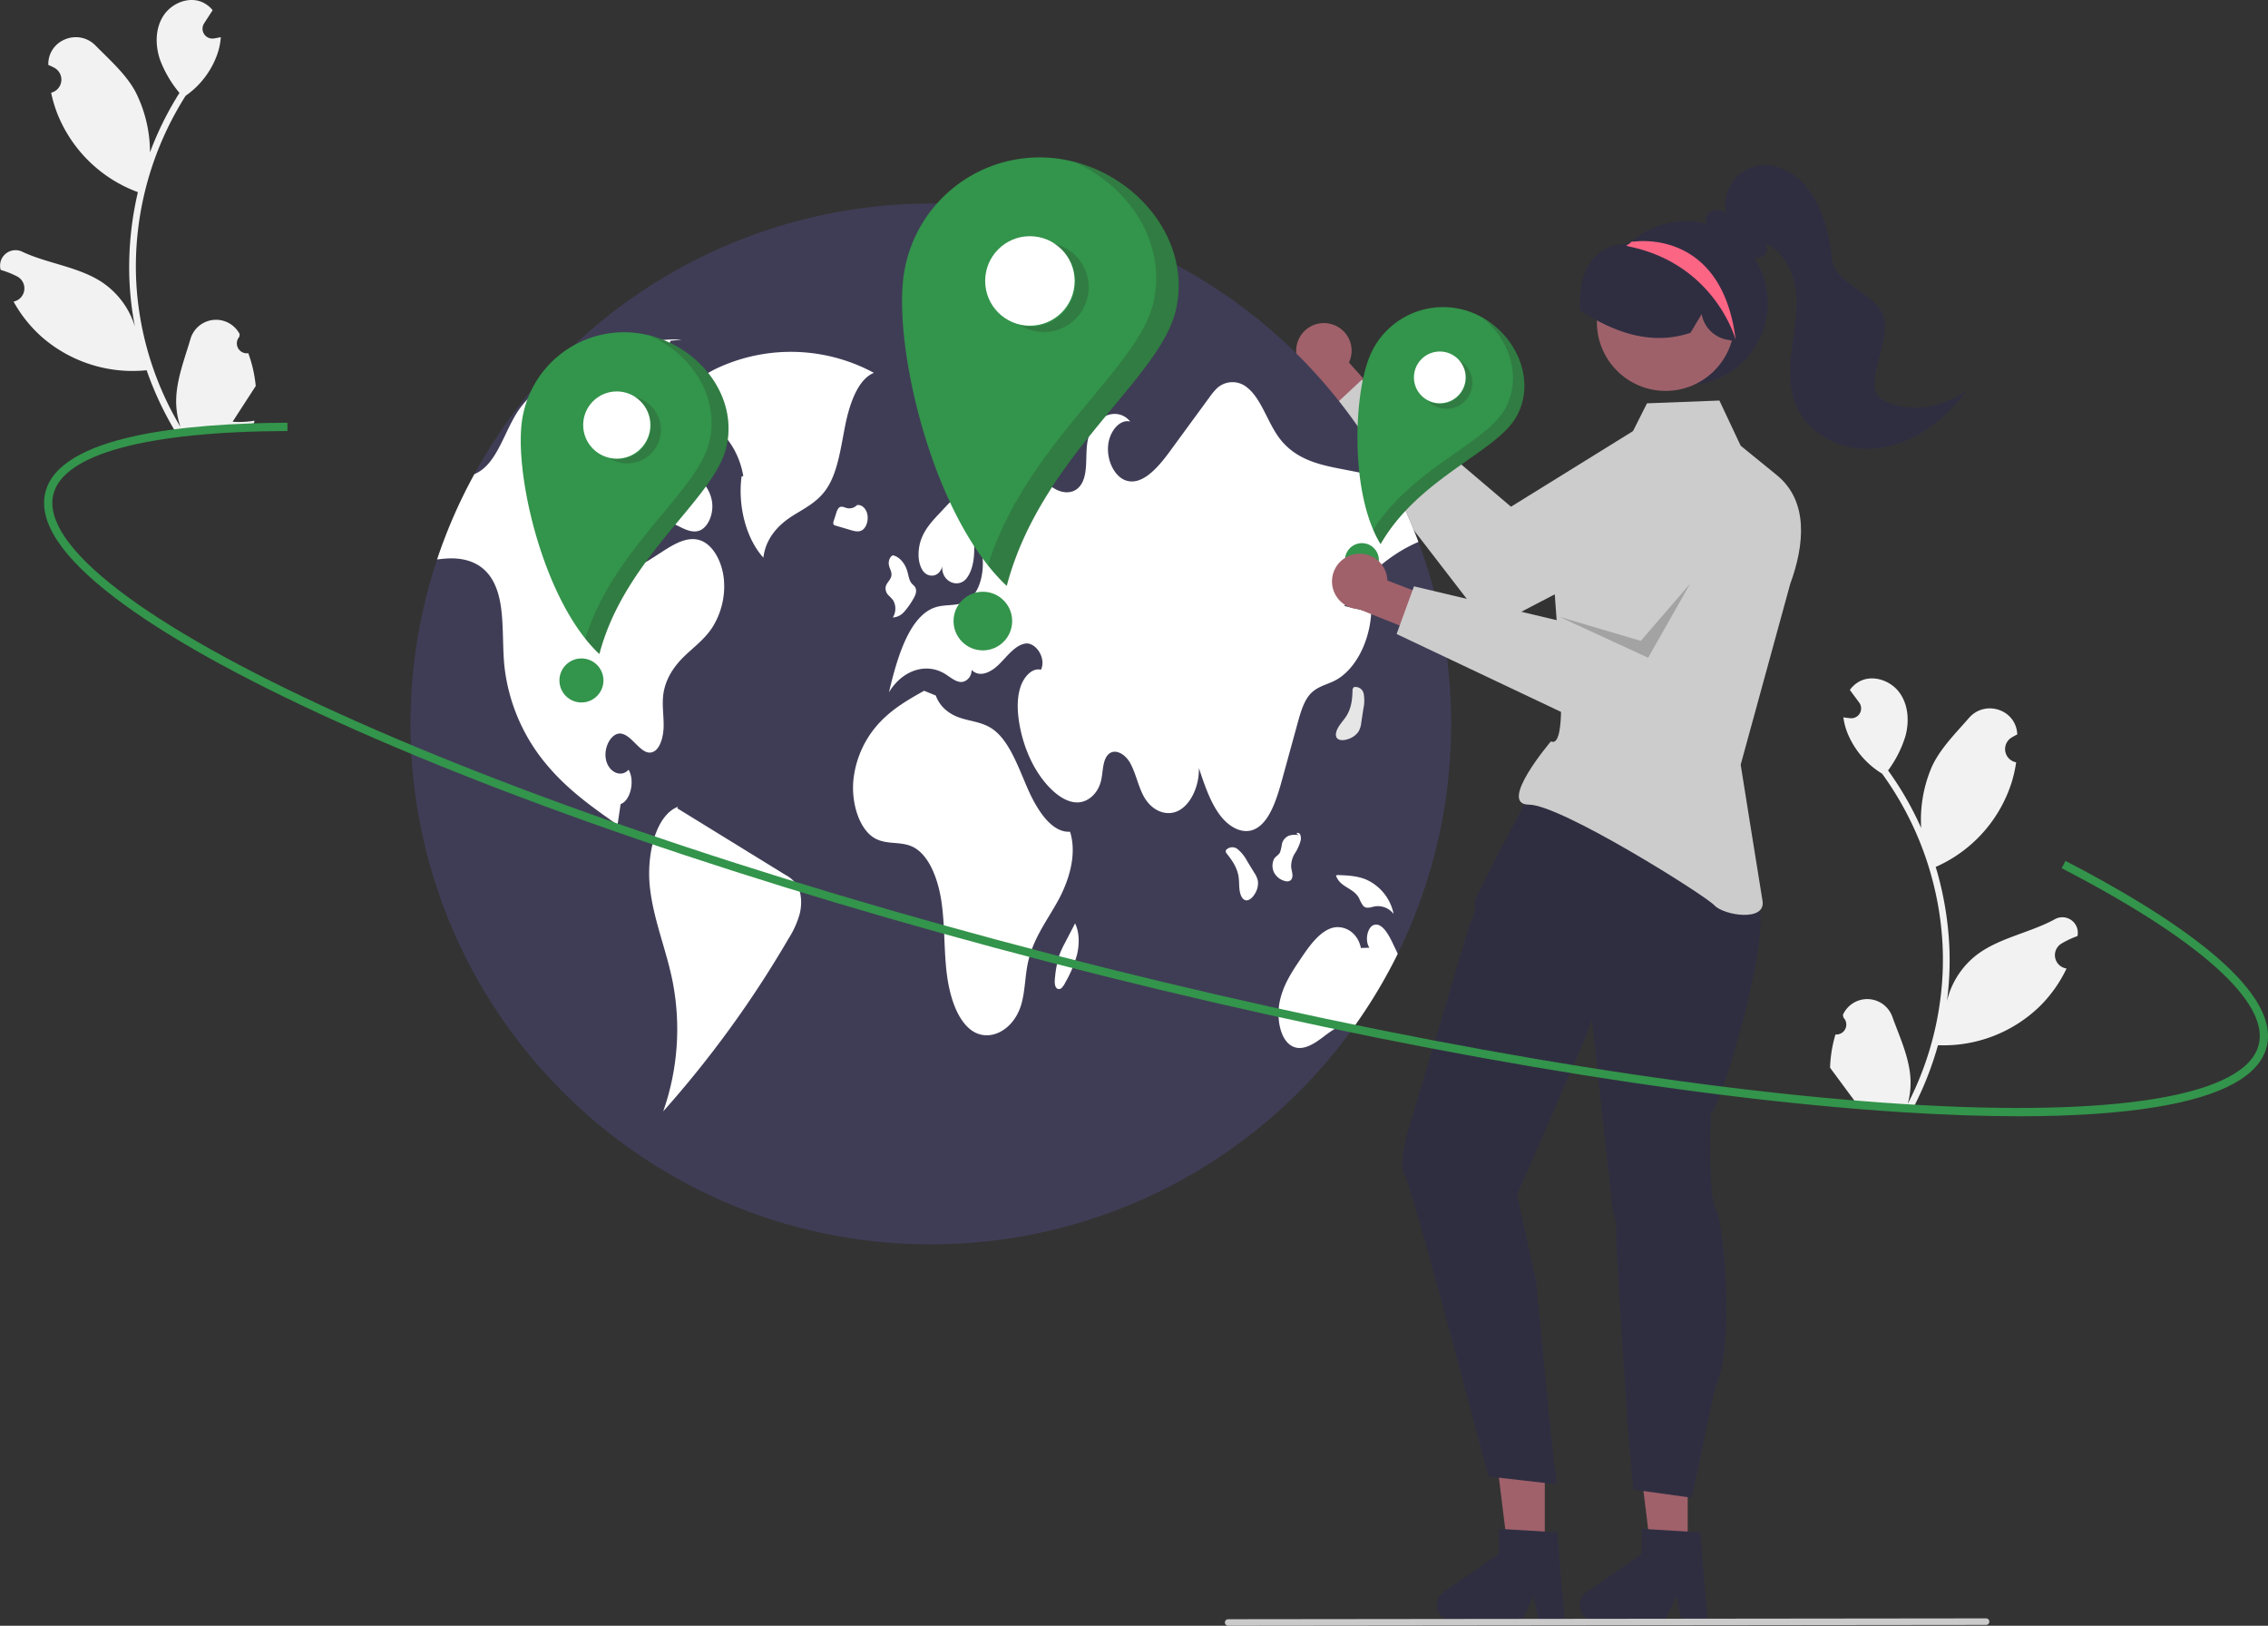 <svg xmlns="http://www.w3.org/2000/svg" data-name="Layer 1" width="825.202" height="591.419" viewBox="0 0 825.202 591.419" xmlns:xlink="http://www.w3.org/1999/xlink"><rect x="0" y="0" width="825.202" height="591.419" fill="#333333" stroke="none"/><path d="M855.224,530.608a3.613,3.613,0,0,0,2.907-6.134c-.074-.366-.127-.629-.202-.995q.054-.116.109-.231a9.703,9.703,0,0,1,17.876.899c2.596,7.179,5.991,14.407,6.561,21.897a28.705,28.705,0,0,1-.962,9.838,115.086,115.086,0,0,0,12.68-47.26,111.081,111.081,0,0,0-.112-12.411q-.335-5.081-1.115-10.11a116.419,116.419,0,0,0-20.767-50.362,30.983,30.983,0,0,1-12.25-13.954,23.634,23.634,0,0,1-1.847-6.551c.623.111,1.257.192,1.882.263.195.019.4.039.594.059l.073.007a3.58,3.58,0,0,0,3.208-5.689q-.383-.518-.766-1.036c-.387-.533-.785-1.056-1.172-1.588a1.784,1.784,0,0,1-.126-.16c-.445-.608-.891-1.205-1.336-1.812a10.352,10.352,0,0,1,3.543-3.119c4.865-2.553,11.309-.328,14.53,4.115,3.232,4.443,3.599,10.483,2.158,15.78a41.485,41.485,0,0,1-6.327,12.512c.242.341.494.672.735,1.012a117.172,117.172,0,0,1,11.316,19.923,48.709,48.709,0,0,1,3.957-22.465c3.093-6.578,8.567-11.985,13.427-17.57,5.837-6.708,16.999-3.142,17.56,5.732q.008.129.016.258-1.049.529-2.059,1.131a4.901,4.901,0,0,0,1.559,9.001l.099.02a48.767,48.767,0,0,1-1.623,7.224,50.21,50.21,0,0,1-26.436,30.272c-.41.187-.81.374-1.22.551a119.597,119.597,0,0,1,5.022,30.563,113.435,113.435,0,0,1-.934,18.292l.041-.214a29.974,29.974,0,0,1,11.026-16.813c8.167-6.095,19.39-7.957,28.118-12.756a5.625,5.625,0,0,1,8.352,5.867q-.022.113-.045.225a32.924,32.924,0,0,0-3.771,1.605q-1.049.529-2.059,1.131a4.901,4.901,0,0,0,1.559,9.001l.099.02c.071.014.133.027.204.04a48.808,48.808,0,0,1-9.622,13.625,50.254,50.254,0,0,1-37.15,14.279l-.01-0a119.562,119.562,0,0,1-9.113,23.048l-28.661-1.334c-.088-.323-.165-.656-.243-.979a32.599,32.599,0,0,0,7.953-.103c-2.005-2.708-4.009-5.437-6.014-8.145a1.781,1.781,0,0,1-.126-.16c-1.016-1.386-2.044-2.761-3.06-4.147l-.001-.002a47.75,47.75,0,0,1,1.963-12.086Z" transform="translate(-187.399 -154.291)" fill="#f2f2f2"/><path d="M277.743,282.773a3.613,3.613,0,0,1-3.28-5.943c.051-.37.088-.635.14-1.005q-.061-.112-.123-.224a9.703,9.703,0,0,0-17.786,2.002c-2.148,7.326-5.089,14.75-5.196,22.26a28.705,28.705,0,0,0,1.568,9.76A115.086,115.086,0,0,1,237.489,263.235a111.08,111.08,0,0,1-.655-12.394q.02-5.092.488-10.16a116.419,116.419,0,0,1,17.616-51.549,30.983,30.983,0,0,0,11.364-14.684,23.634,23.634,0,0,0,1.438-6.653c-.615.15-1.243.27-1.862.378-.193.031-.397.064-.59.095l-.073.011a3.58,3.58,0,0,1-3.554-5.48q.35-.541.7-1.082c.353-.556.718-1.102,1.071-1.658a1.783,1.783,0,0,0,.116-.168c.407-.634.815-1.258,1.222-1.891a10.352,10.352,0,0,0-3.728-2.894c-5.013-2.248-11.307.371-14.248,5.005-2.951,4.635-2.944,10.685-1.179,15.883a41.485,41.485,0,0,0,7.088,12.097c-.22.355-.451.701-.671,1.056a117.172,117.172,0,0,0-10.063,20.584,48.709,48.709,0,0,0-5.337-22.177c-3.493-6.374-9.291-11.432-14.486-16.706-6.24-6.335-17.161-2.086-17.172,6.806q-0.0.129 0.0.258,1.08.463,2.125,1.002a4.901,4.901,0,0,1-1,9.08l-.098.026a48.767,48.767,0,0,0,2.066,7.109,50.21,50.21,0,0,0,28.256,28.581c.421.161.832.323,1.252.474a119.597,119.597,0,0,0-3.124,30.814,113.433,113.433,0,0,0,2.062,18.199l-.054-.211a29.974,29.974,0,0,0-12.044-16.1c-8.528-5.579-19.845-6.744-28.852-10.995a5.625,5.625,0,0,0-7.973,6.372q.029.111.059.222a32.924,32.924,0,0,1,3.863,1.369q1.08.464,2.125,1.002a4.901,4.901,0,0,1-1,9.081l-.098.026c-.07.018-.131.035-.201.053a48.808,48.808,0,0,0,10.445,13.005,50.254,50.254,0,0,0,37.961,11.957l.01-.001a119.563,119.563,0,0,0,10.52,22.441l28.523-3.102c.068-.328.124-.665.182-.992a32.599,32.599,0,0,1-7.944.388c1.834-2.827,3.665-5.674,5.499-8.501a1.779,1.779,0,0,0,.116-.168c.929-1.446,1.869-2.882,2.798-4.328l0-.002a47.75,47.75,0,0,0-2.706-11.941Z" transform="translate(-187.399 -154.291)" fill="#f2f2f2"/><path d="M671.818,272.202a10.016,10.016,0,0,1,6.383,13.969l15.306,17.017-8.073,11.824L664.157,290.677a10.07,10.07,0,0,1,7.661-18.475Z" transform="translate(-187.399 -154.291)" fill="#a0616a"/><path d="M815.114,313.989l0,0a20.026,20.026,0,0,0-27.608-6.542l-50.339,31.177-54.301-46.158L669.356,305.045l59.987,77.83,77.965-40.644C805.489,343.179,817.313,317.567,815.114,313.989Z" transform="translate(-187.399 -154.291)" fill="#ccc"/><path d="M715.391,417.655a189.27,189.27,0,0,1-189.308,189.308c-104.551,0-189.308-84.757-189.308-189.308a189.245,189.245,0,0,1,9.655-59.842A189.506,189.506,0,0,1,526.083,228.347,189.245,189.245,0,0,1,693.021,328.333a186.774,186.774,0,0,1,10.464,23.106c.41,1.104.81,2.208,1.199,3.323v.011q2.603,7.351,4.586,14.976A189.32,189.32,0,0,1,715.391,417.655Z" transform="translate(-187.399 -154.291)" fill="#3f3d56"/><path d="M505.371,289.931a63.517,63.517,0,0,0-55.761-2.281c-7.796,3.393-16.006,9.48-18.607,20.471,10.519-6.208,24.136,3.601,26.843,19.336l-.632.174c-1.43,10.899,1.762,22.764,7.941,29.522.811-7.02,5.427-11.797,9.967-14.781,4.54-2.984,9.562-5.152,13.027-10.282,4.108-6.081,5.151-14.969,6.783-23.077C496.563,300.905,499.659,292.19,505.371,289.931Z" transform="translate(-187.399 -154.291)" fill="#fff"/><path d="M446.489,382.675c-2.913,4.375-6.805,7.12-10.296,10.538-3.481,3.429-6.794,8.056-7.488,13.998-.442,3.807.242,7.677.147,11.527-.094,3.849-1.378,8.182-3.996,9.139-4.133,1.493-7.288-6.184-11.537-6.72-3.376-.421-6.415,4.89-5.437,9.497.978,4.606,5.574,6.647,8.214,3.639,2.387,4.007.705,11.274-2.882,12.505-.379,2.524-.757,5.038-1.125,7.562-9.066-6.342-18.226-12.789-25.935-22.075a67.007,67.007,0,0,1-15.271-36.095c-.999-10.675.484-22.885-4.417-31.099-3.923-6.573-10.654-8.025-16.712-7.614-1.104.074-2.219.2-3.323.336a187.235,187.235,0,0,1,13.556-31.025,13.282,13.282,0,0,0,3.397-2.114c5.637-4.785,8.14-14.472,12.715-21.171q.442-.647.915-1.262c4.68-6.111,10.948-9.255,17.006-12.179,13.409-6.51,27.208-13.104,41.364-12.2l-4.028.389q-7.052,19.751-14.114,39.502-1.073,3.029-2.166,6.068c-2.671,7.488-5.427,15.46-5.017,23.842.242,4.964,1.967,10.265,5.248,11.968,3.06,1.578,6.405-.358,9.36-2.272,1.252-.799,2.493-1.599,3.744-2.408,4.491-2.892,9.465-5.858,14.209-3.923,4.344,1.767,7.551,7.667,8.161,14.03A28.049,28.049,0,0,1,446.489,382.675Z" transform="translate(-187.399 -154.291)" fill="#fff"/><path d="M473.198,472.572q-19.674-12.113-39.348-24.227l.223-.573c-8.155,3.106-11.54,17.602-10.193,29.456,1.348,11.854,5.917,22.451,8.226,34.002a90.252,90.252,0,0,1-3.403,47.358,387.843,387.843,0,0,0,45.56-62.781,33.588,33.588,0,0,0,4.121-9.138c.833-3.442.705-7.58-.964-10.34A11.511,11.511,0,0,0,473.198,472.572Z" transform="translate(-187.399 -154.291)" fill="#fff"/><path d="M421.435,325.653c-1.393,3.131-1.929,7.307-.665,10.547,1.291,3.309,4.019,4.804,6.532,6.05l7.247,3.592c2.411,1.195,5.01,2.402,7.468,1.419,2.964-1.186,5.02-5.833,4.488-10.148-.566-4.591-3.46-7.749-6.136-10.439q-5.618-5.645-11.237-11.291l-2.111,2.585A28.192,28.192,0,0,0,421.435,325.653Z" transform="translate(-187.399 -154.291)" fill="#fff"/><path d="M676.541,374.735q4.891,1.152,9.781,2.303c-.568,11.012-6.026,21.203-13.346,24.894-3.05,1.536-6.447,2.103-8.971,4.975-2.282,2.608-3.439,6.668-4.501,10.549q-2.792,10.16-5.585,20.319c-1.998,7.299-4.564,15.408-9.76,18.037-4.459,2.261-9.56-.505-12.989-5.143-3.429-4.638-5.521-10.875-7.551-16.953.126,6.626-2.955,13.125-7.32,15.429-4.375,2.303-9.697.221-12.621-4.922-2.103-3.692-2.976-8.561-5.038-12.305-2.061-3.744-6.384-5.89-8.635-2.377-1.483,2.335-1.294,5.911-2.03,8.877-1.146,4.606-4.617,7.499-8.056,7.751-3.429.252-6.773-1.725-9.644-4.407-5.921-5.553-10.286-14.366-11.979-24.158-.747-4.365-.957-9.118.337-13.21,1.294-4.091,4.417-7.246,7.52-6.468,2.04-4.312-1.988-10.033-5.616-9.529-3.639.505-6.489,4.407-9.476,7.404-2.976,2.997-7.141,5.174-10.139,2.198.021,2.766-2.23,4.596-4.175,4.365-1.935-.221-3.66-1.777-5.437-2.882-6.868-4.281-15.586-1.441-20.466,6.657,3.05-12.978,7.52-27.87,16.89-30.92,3.828-1.251,8.004-.221,11.621-2.387,6.405-3.839,7.699-18.342,2.167-24.326.705,5.658.568,12.263-2.419,16.133-2.987,3.87-9.255,1.346-8.876-4.375-.862,3.944-5.153,4.543-7.131,1.514-1.988-3.029-1.819-7.982-.41-11.6s3.807-6.216,6.131-8.708c4.996-5.353,10.065-10.77,15.849-14.135,5.795-3.365,12.484-4.501,18.289-1.157,3.061,1.767,5.753,4.712,8.877,6.268,3.124,1.567,7.089,1.367,9.16-2.293,2.324-4.081,1.23-10.139,2.093-15.239,1.546-9.013,10.559-13.23,15.555-7.278-3.733-.957-7.593,3.46-8.056,8.813-.473,5.353,2.23,10.759,5.848,12.379,6.079,2.692,12.032-4.081,16.628-10.349q7.194-9.844,14.408-19.677a23.782,23.782,0,0,1,2.577-3.134,8.291,8.291,0,0,1,11.327-.231c4.859,3.965,7.141,12.095,11.127,17.69,5.784,8.13,14.44,10.107,22.496,11.684q9.008,1.751,18.026,3.523a186.774,186.774,0,0,1,10.464,23.106C693.305,355.762,683.913,363.849,676.541,374.735Z" transform="translate(-187.399 -154.291)" fill="#fff"/><path d="M695.955,501.276a188.546,188.546,0,0,1-15.671,26.219c-3.786-1.62-7.856,1.273-11.401,3.986-3.702,2.84-8.151,5.606-11.947,3.018-3.881-2.65-5.132-10.065-3.902-15.944,1.23-5.869,4.301-10.538,7.278-14.976,3.155-4.712,6.531-9.602,10.917-11.432,4.396-1.83,10.044.757,11.327,7.004l3.113-.105c-1.746-2.398-.831-7.362,1.515-8.235,2.703-1.02,5.048,2.692,6.647,5.974C694.546,498.268,695.272,499.762,695.955,501.276Z" transform="translate(-187.399 -154.291)" fill="#fff"/><path d="M576.727,456.853c-6.691.421-11.992-7.817-15.514-15.92-3.522-8.104-6.736-17.371-12.773-21.496-3.45-2.357-7.383-2.68-11.125-3.822-3.742-1.142-7.659-3.505-9.447-8.318l-4.245-1.715c-5.606,3.152-11.285,6.362-16.116,11.491a36.018,36.018,0,0,0-9.603,20.993c-.811,8.496,2.183,17.97,7.778,21.161,4.421,2.522,9.567.932,14.045,3.241,5.595,2.884,8.916,11.264,10.173,19.537s.939,16.871,1.838,25.238,3.379,17.073,8.509,21.361c6.42,5.366,15.841.907,18.722-8.86,1.413-4.791,1.364-10.197,2.421-15.171,1.861-8.758,6.883-15.256,10.866-22.441C576.241,474.949,579.376,465.191,576.727,456.853Z" transform="translate(-187.399 -154.291)" fill="#fff"/><path d="M510.607,370.79a17.86,17.86,0,0,1,1.742,1.85,6.077,6.077,0,0,1-.107,6.276,5.839,5.839,0,0,0,4.181-2.125,26.879,26.879,0,0,0,3.206-4.516c.683-1.113,1.408-2.618.945-3.939-.316-.902-1.064-1.287-1.588-1.965-.831-1.075-1.036-2.783-1.466-4.259-.928-3.188-3.153-5.532-5.567-5.867l.335.064c-1.009.345-1.713,1.947-1.49,3.388.203,1.312,1.046,2.402.963,3.741-.121,1.925-2.044,2.828-2.163,4.753A3.674,3.674,0,0,0,510.607,370.79Z" transform="translate(-187.399 -154.291)" fill="#fff"/><path d="M499.142,338.082c.01-.003.02-.003.03-.006a5.357,5.357,0,0,0,.571-.608Z" transform="translate(-187.399 -154.291)" fill="#e6e6e6"/><path d="M501.149,347.116c1.479-.951,2.306-3.582,1.817-5.785-.486-2.189-2.206-3.66-3.793-3.256a3.866,3.866,0,0,1-3.595,1.058c-.981-.253-2.058-.903-2.909-.164a4.404,4.404,0,0,0-.991,1.935q-.472,1.45-.945,2.9a1.83,1.83,0,0,0-.112,1.099.931.931,0,0,0,.714.568q2.835.836,5.669,1.671C498.381,347.549,499.868,347.94,501.149,347.116Z" transform="translate(-187.399 -154.291)" fill="#fff"/><path d="M643.805,471.848q-1.31-2.145-2.62-4.29a14.334,14.334,0,0,0-3.453-4.336,3.06,3.06,0,0,0-4.356.436l.106.817c1.991,2.498,4.098,5.273,4.603,8.98.199,1.462.13,2.974.304,4.442s.671,2.99,1.618,3.623c1.375.919,2.99-.436,3.969-2.089a7.193,7.193,0,0,0,1.115-4.579A8.03,8.03,0,0,0,643.805,471.848Z" transform="translate(-187.399 -154.291)" fill="#fff"/><path d="M682.68,417.231q.379-2.485.758-4.97a14.334,14.334,0,0,0,.15-5.541,3.06,3.06,0,0,0-3.614-2.471l-.445.693c-.085,3.193-.261,6.673-2.262,9.834-.789,1.246-1.816,2.359-2.628,3.594s-1.412,2.72-1.095,3.814c.461,1.589,2.569,1.592,4.382.958a7.193,7.193,0,0,0,3.801-2.785A8.03,8.03,0,0,0,682.68,417.231Z" transform="translate(-187.399 -154.291)" fill="#e6e6e6"/><path d="M657.508,473.709c.427-1.228-.189-2.636-.32-3.993a8.765,8.765,0,0,1,1.334-4.969,16.154,16.154,0,0,0,2.078-4.556,3.812,3.812,0,0,0-.1-2.231c-.289-.65-.99-.946-1.391-.431l.86.554a7.829,7.829,0,0,0-3.489.169,4.318,4.318,0,0,0-2.644,2.981,18.441,18.441,0,0,1-.693,3.092c-.513,1.054-1.505,1.405-2.129,2.33a5.57,5.57,0,0,0,.088,5.292,6.177,6.177,0,0,0,3.494,2.748C655.645,475.069,657.028,475.089,657.508,473.709Z" transform="translate(-187.399 -154.291)" fill="#fff"/><path d="M681.91,481.072a12.005,12.005,0,0,0,1.512,2.775c1.168,1.177,2.756.454,4.173.168a7.215,7.215,0,0,1,6.864,2.753A17.471,17.471,0,0,0,684.411,474.231c-3.341-1.362-6.86-1.494-10.334-1.616l-.6.154C675.006,477.22,679.808,477.121,681.91,481.072Z" transform="translate(-187.399 -154.291)" fill="#fff"/><path d="M578.558,490.177l.009.019q.087-.168.175-.336Z" transform="translate(-187.399 -154.291)" fill="#e6e6e6"/><path d="M574.856,497.342a32.889,32.889,0,0,0-2.077,4.562,39.711,39.711,0,0,0-1.505,7.806c-.188,1.504-.246,3.426.697,4.159a1.337,1.337,0,0,0,1.749-.238,6.918,6.918,0,0,0,1.268-1.885,43.417,43.417,0,0,0,4.28-10.159c.902-3.744.894-8.151-.701-11.393Q576.711,493.769,574.856,497.342Z" transform="translate(-187.399 -154.291)" fill="#fff"/><path d="M539.143,306.44a4.215,4.215,0,0,0,4.542.886,14.999,14.999,0,0,0,4.274-2.823,10.055,10.055,0,0,0,2.591-2.826,5.732,5.732,0,0,0,.53-4.366c-.585-1.712-2.07-2.286-3.38-2.674q-3.146-.933-6.292-1.866l1.517-1.368c-1.561-.838-3.288.717-4.264,2.642a14.224,14.224,0,0,0-1.294,3.984C536.844,301.051,537.355,304.649,539.143,306.44Z" transform="translate(-187.399 -154.291)" fill="#e6e6e6"/><path d="M576.174,294.008a3.465,3.465,0,0,0,4.722.384,5.279,5.279,0,0,0,2.089-3.762c.148-1.65-.667-3.484-1.832-3.626l.267-1.545c-2.244-.405-5.006-.487-6.209,2.239A6.399,6.399,0,0,0,576.174,294.008Z" transform="translate(-187.399 -154.291)" fill="#e6e6e6"/><path d="M571.227,211.865a49.926,49.926,0,0,0-55.207,44.015c-3.091,27.399,11.344,86.898,37.662,111.528,12.392-47.189,55.815-75.179,61.56-100.336C621.381,240.191,598.627,214.955,571.227,211.865Z" transform="translate(-187.399 -154.291)" fill="#33944b"/><circle id="a2705e7e-530b-43fb-b0c6-4087ca2c8018" data-name="b262ea8c-1946-46c9-a449-3a1996c39394" cx="374.728" cy="102.203" r="16.282" fill="#fff"/><circle id="bb575e01-1284-49d3-8651-037e5b7ffa75" data-name="bcc29a3a-8123-4529-80aa-6f70df2823cf" cx="357.608" cy="225.929" r="10.665" fill="#33944b"/><path d="M575.599,244.828A16.282,16.282,0,0,1,558.827,272.741a16.28,16.28,0,0,0,11.909-29.853A16.282,16.282,0,0,1,575.599,244.828Z" transform="translate(-187.399 -154.291)" fill="#231f20" opacity="0.2" style="isolation:isolate"/><path d="M615.306,267.124c-5.746,25.157-49.169,53.147-61.56,100.336a69.061,69.061,0,0,1-6.877-7.535c13.925-44.356,54.645-71.309,60.196-95.615,4.968-21.754-8.988-42.429-29.015-51.163C602.292,219.242,620.932,242.491,615.306,267.124Z" transform="translate(-187.399 -154.291)" fill="#231f20" opacity="0.2" style="isolation:isolate"/><path d="M418.644,275.396a37.492,37.492,0,0,0-41.459,33.054c-2.321,20.576,8.519,65.257,28.283,83.754,9.306-35.437,41.915-56.457,46.23-75.349C456.308,296.668,439.22,277.717,418.644,275.396Z" transform="translate(-187.399 -154.291)" fill="#33944b"/><circle id="b2d5ab8a-e71c-4a1a-aadf-98f8ab95825b" data-name="b262ea8c-1946-46c9-a449-3a1996c39394" cx="224.412" cy="154.621" r="12.228" fill="#fff"/><circle id="bac33ac8-32b5-423c-9bc5-6c03ceb8d8dc" data-name="bcc29a3a-8123-4529-80aa-6f70df2823cf" cx="211.555" cy="247.535" r="8.009" fill="#33944b"/><path d="M421.928,300.151A12.227,12.227,0,1,1,409.332,321.112a12.226,12.226,0,0,0,8.943-22.418A12.227,12.227,0,0,1,421.928,300.151Z" transform="translate(-187.399 -154.291)" fill="#231f20" opacity="0.2" style="isolation:isolate"/><path d="M451.746,316.894c-4.315,18.892-36.924,39.911-46.23,75.349a51.862,51.862,0,0,1-5.165-5.658c10.457-33.31,41.036-53.55,45.205-71.803,3.731-16.337-6.75-31.863-21.789-38.421C441.973,280.936,455.971,298.395,451.746,316.894Z" transform="translate(-187.399 -154.291)" fill="#231f20" opacity="0.2" style="isolation:isolate"/><polygon points="614.063 564.054 600.638 564.054 594.251 512.27 614.066 512.271 614.063 564.054" fill="#a0616a"/><path d="M808.684,743.836H799.158l-1.7-8.994-4.355,8.994H767.836a5.68,5.68,0,0,1-3.227-10.353l20.177-13.935v-9.093l21.223,1.267Z" transform="translate(-187.399 -154.291)" fill="#2f2e41"/><polygon points="562.063 564.054 548.638 564.054 542.251 512.27 562.066 512.271 562.063 564.054" fill="#a0616a"/><path d="M756.684,743.836H747.158l-1.7-8.994-4.355,8.994H715.836a5.68,5.68,0,0,1-3.227-10.353l20.177-13.935v-9.093l21.223,1.267Z" transform="translate(-187.399 -154.291)" fill="#2f2e41"/><path d="M698.458,581.624C701.027,585.477,728.977,691.417,728.977,691.417l24.783,2.826-2.942-26.655-4.496-47.17-6.962-31.485s24.587-55.957,26.141-60.414l1.105-3.199L774.287,595.035a19.577,19.577,0,0,1,1.169,7.785c-.231,4.355,4.136,69.869,4.136,69.869l2.1,23.495,21.233,2.95L811.54,658.48c7.194-13.206,3.07-60.131.128-64.499s-1.773-34.787-1.773-34.787c3.756-1.322,26.157-77.706,14.953-77.255.719-4.072,1.285-7.708,1.285-7.708L806.684,458.547l-48.673-12.653-12.28-5.896s-21.932,40.554-21.713,42.571a11.214,11.214,0,0,1-1.657,7.309l-22.143,74.108S695.863,577.731,698.458,581.624Z" transform="translate(-187.399 -154.291)" fill="#2f2e41"/><path d="M820.74,316.438,812.997,299.998l-26.354,1.013-8.596,17.103s-24.567,29.343-25.362,38.884c-1,12,7.312,70.812-1,67,0,0-19.595,23-8,23s64.042,32.924,67.484,36.627,18.804,6.103,17.516-1.627-7.944-49.534-7.944-49.534l18.019-65.733c5.186-14.192,6.8-30.11-4.923-39.643Z" transform="translate(-187.399 -154.291)" fill="#ccc"/><path d="M723.121,268.05A28.881,28.881,0,0,0,685.623,284.238c-5.885,14.825-6.86,50.228,4.091,67.972,14.081-24.459,42.568-33.491,49.595-46.661C746.817,291.476,737.946,273.935,723.121,268.05Z" transform="translate(-187.399 -154.291)" fill="#33944b"/><circle id="f50692ea-d13f-4759-b5e2-05248e17533e" data-name="b262ea8c-1946-46c9-a449-3a1996c39394" cx="523.867" cy="137.29" r="9.419" fill="#fff"/><circle id="aec6a1c4-a00c-42b6-a49d-0158b63ca54a" data-name="bcc29a3a-8123-4529-80aa-6f70df2823cf" cx="495.528" cy="203.754" r="6.169" fill="#33944b"/><path d="M720.557,287.114a9.419,9.419,0,0,1-13.6,13.034A9.418,9.418,0,0,0,718.137,285.293,9.419,9.419,0,0,1,720.557,287.114Z" transform="translate(-187.399 -154.291)" fill="#231f20" opacity="0.2" style="isolation:isolate"/><path d="M739.336,305.588c-7.026,13.17-35.514,22.202-49.595,46.661a39.949,39.949,0,0,1-2.695-5.25c14.507-22.645,41.328-31.508,48.117-44.233,6.076-11.389,1.424-25.048-8.429-32.963C739.341,276.884,746.217,292.691,739.336,305.588Z" transform="translate(-187.399 -154.291)" fill="#231f20" opacity="0.2" style="isolation:isolate"/><path d="M680.146,355.92a10.016,10.016,0,0,1,12.035,9.542l21.368,8.202-1.817,14.201-30.013-12.007a10.07,10.07,0,0,1-1.572-19.938Z" transform="translate(-187.399 -154.291)" fill="#a0616a"/><path d="M829.452,326.656l0,0a20.026,20.026,0,0,0-27.565,6.719l-30.671,50.649L701.869,367.586l-6.318,17.345,88.805,42.066,44.977-71.637C836.068,345.896,839.365,332.708,829.452,326.656Z" transform="translate(-187.399 -154.291)" fill="#ccc"/><path d="M830.597,264.583a29.823,29.823,0,1,1-51.295-20.685l.143-.143c.239-.251.477-.501.728-.74a.012.012,0,0,0,.012-.012c.31-.286.62-.573.942-.847a29.815,29.815,0,0,1,49.47,22.427Z" transform="translate(-187.399 -154.291)" fill="#2f2e41"/><circle cx="606.028" cy="117.193" r="25.008" fill="#9e616a"/><path d="M819.983,278.615l-4.144-.732a11.554,11.554,0,0,1-9.305-9.317l-4.043,6.776-.177.059c-9.633,3.198-19.655,2.242-30.634-2.92a85.465,85.465,0,0,1-9.118-5.027l-.217-.135-.018-.254c-.56-8.135,1.266-14.932,5.142-19.137a15.417,15.417,0,0,1,11.634-4.85.957.957,0,0,0,.413-.228c.056-.041.111-.082.167-.12v-.042l.287-.135c.617-.29,1.246-.568,1.875-.822a28.199,28.199,0,0,1,29.448,5.708c7.703,7.354,11.236,19.695,8.792,30.711Z" transform="translate(-187.399 -154.291)" fill="#2f2e41"/><path d="M872.73,299.922c-8.51-4.392,2.435-20.334.236-29.655-2.199-9.321-18.037-12.319-19.046-21.842s-3.382-19.346-9.667-26.572c-4.016-4.618-9.933-8.027-16.025-7.448a14.409,14.409,0,0,0-12.628,17.792c-1.735-2.458-6.223-1.925-7.334.871-.988,2.485,1.194,5.496,3.763,5.716,3.36,4.15,7.209,8.554,12.473,9.391a5.681,5.681,0,0,0,4.841-1.117c1.239-1.189,1.335-3.567-.134-4.456,6.616,2.628,10.495,9.782,11.477,16.833.982,7.051-.377,14.185-1.271,21.248s-1.281,14.492,1.489,21.05c3.272,7.749,10.805,13.303,19.025,15.084s16.976.04,24.417-3.881c7.441-3.922,13.646-9.909,18.715-16.622C894.326,302.511,882.246,304.834,872.73,299.922Z" transform="translate(-187.399 -154.291)" fill="#2f2e41"/><path d="M818.919,277.92s-7.408-27.652-39.163-34.034c-.036-.012-.155-.06-.31-.131-.095-.06-.215-.119-.334-.179.358-.203.704-.382,1.062-.561a.012.012,0,0,0,.012-.012c.31-.286.62-.573.942-.847l.907.036S813.897,237.146,818.919,277.92Z" transform="translate(-187.399 -154.291)" fill="#fd6584"/><polygon points="614.934 212.357 596.999 233.136 567.364 224.385 599.671 239.273 614.934 212.357" opacity="0.2"/><path d="M909.985,745.402l-275.75.307a1.191,1.191,0,0,1,0-2.381l275.75-.307a1.191,1.191,0,1,1,0,2.381Z" transform="translate(-187.399 -154.291)" fill="#cacaca"/><path d="M922.088,560.362q-19.368,0-42.457-1.464c-79.614-5.056-182.738-22.633-290.376-49.492C481.618,482.547,382.326,449.612,309.67,416.672c-35.393-16.047-62.556-31.236-80.735-45.147-19.247-14.727-27.666-27.564-25.024-38.153,5.148-20.629,50.731-25.142,88.064-25.295l.013,3c-51.268.21-81.514,8.387-85.166,23.022-4.652,18.64,33.287,47.741,104.087,79.841,72.496,32.868,171.605,65.739,279.073,92.557,107.467,26.816,210.401,44.363,289.84,49.408,77.579,4.928,124.743-2.938,129.395-21.578,3.862-15.477-21.598-38.275-71.689-64.198l1.379-2.664c36.397,18.836,78.646,45.852,73.222,67.589-2.643,10.589-16.105,17.965-40.015,21.923C958.483,559.232,941.743,560.362,922.088,560.362Z" transform="translate(-187.399 -154.291)" fill="#33944b"/></svg>